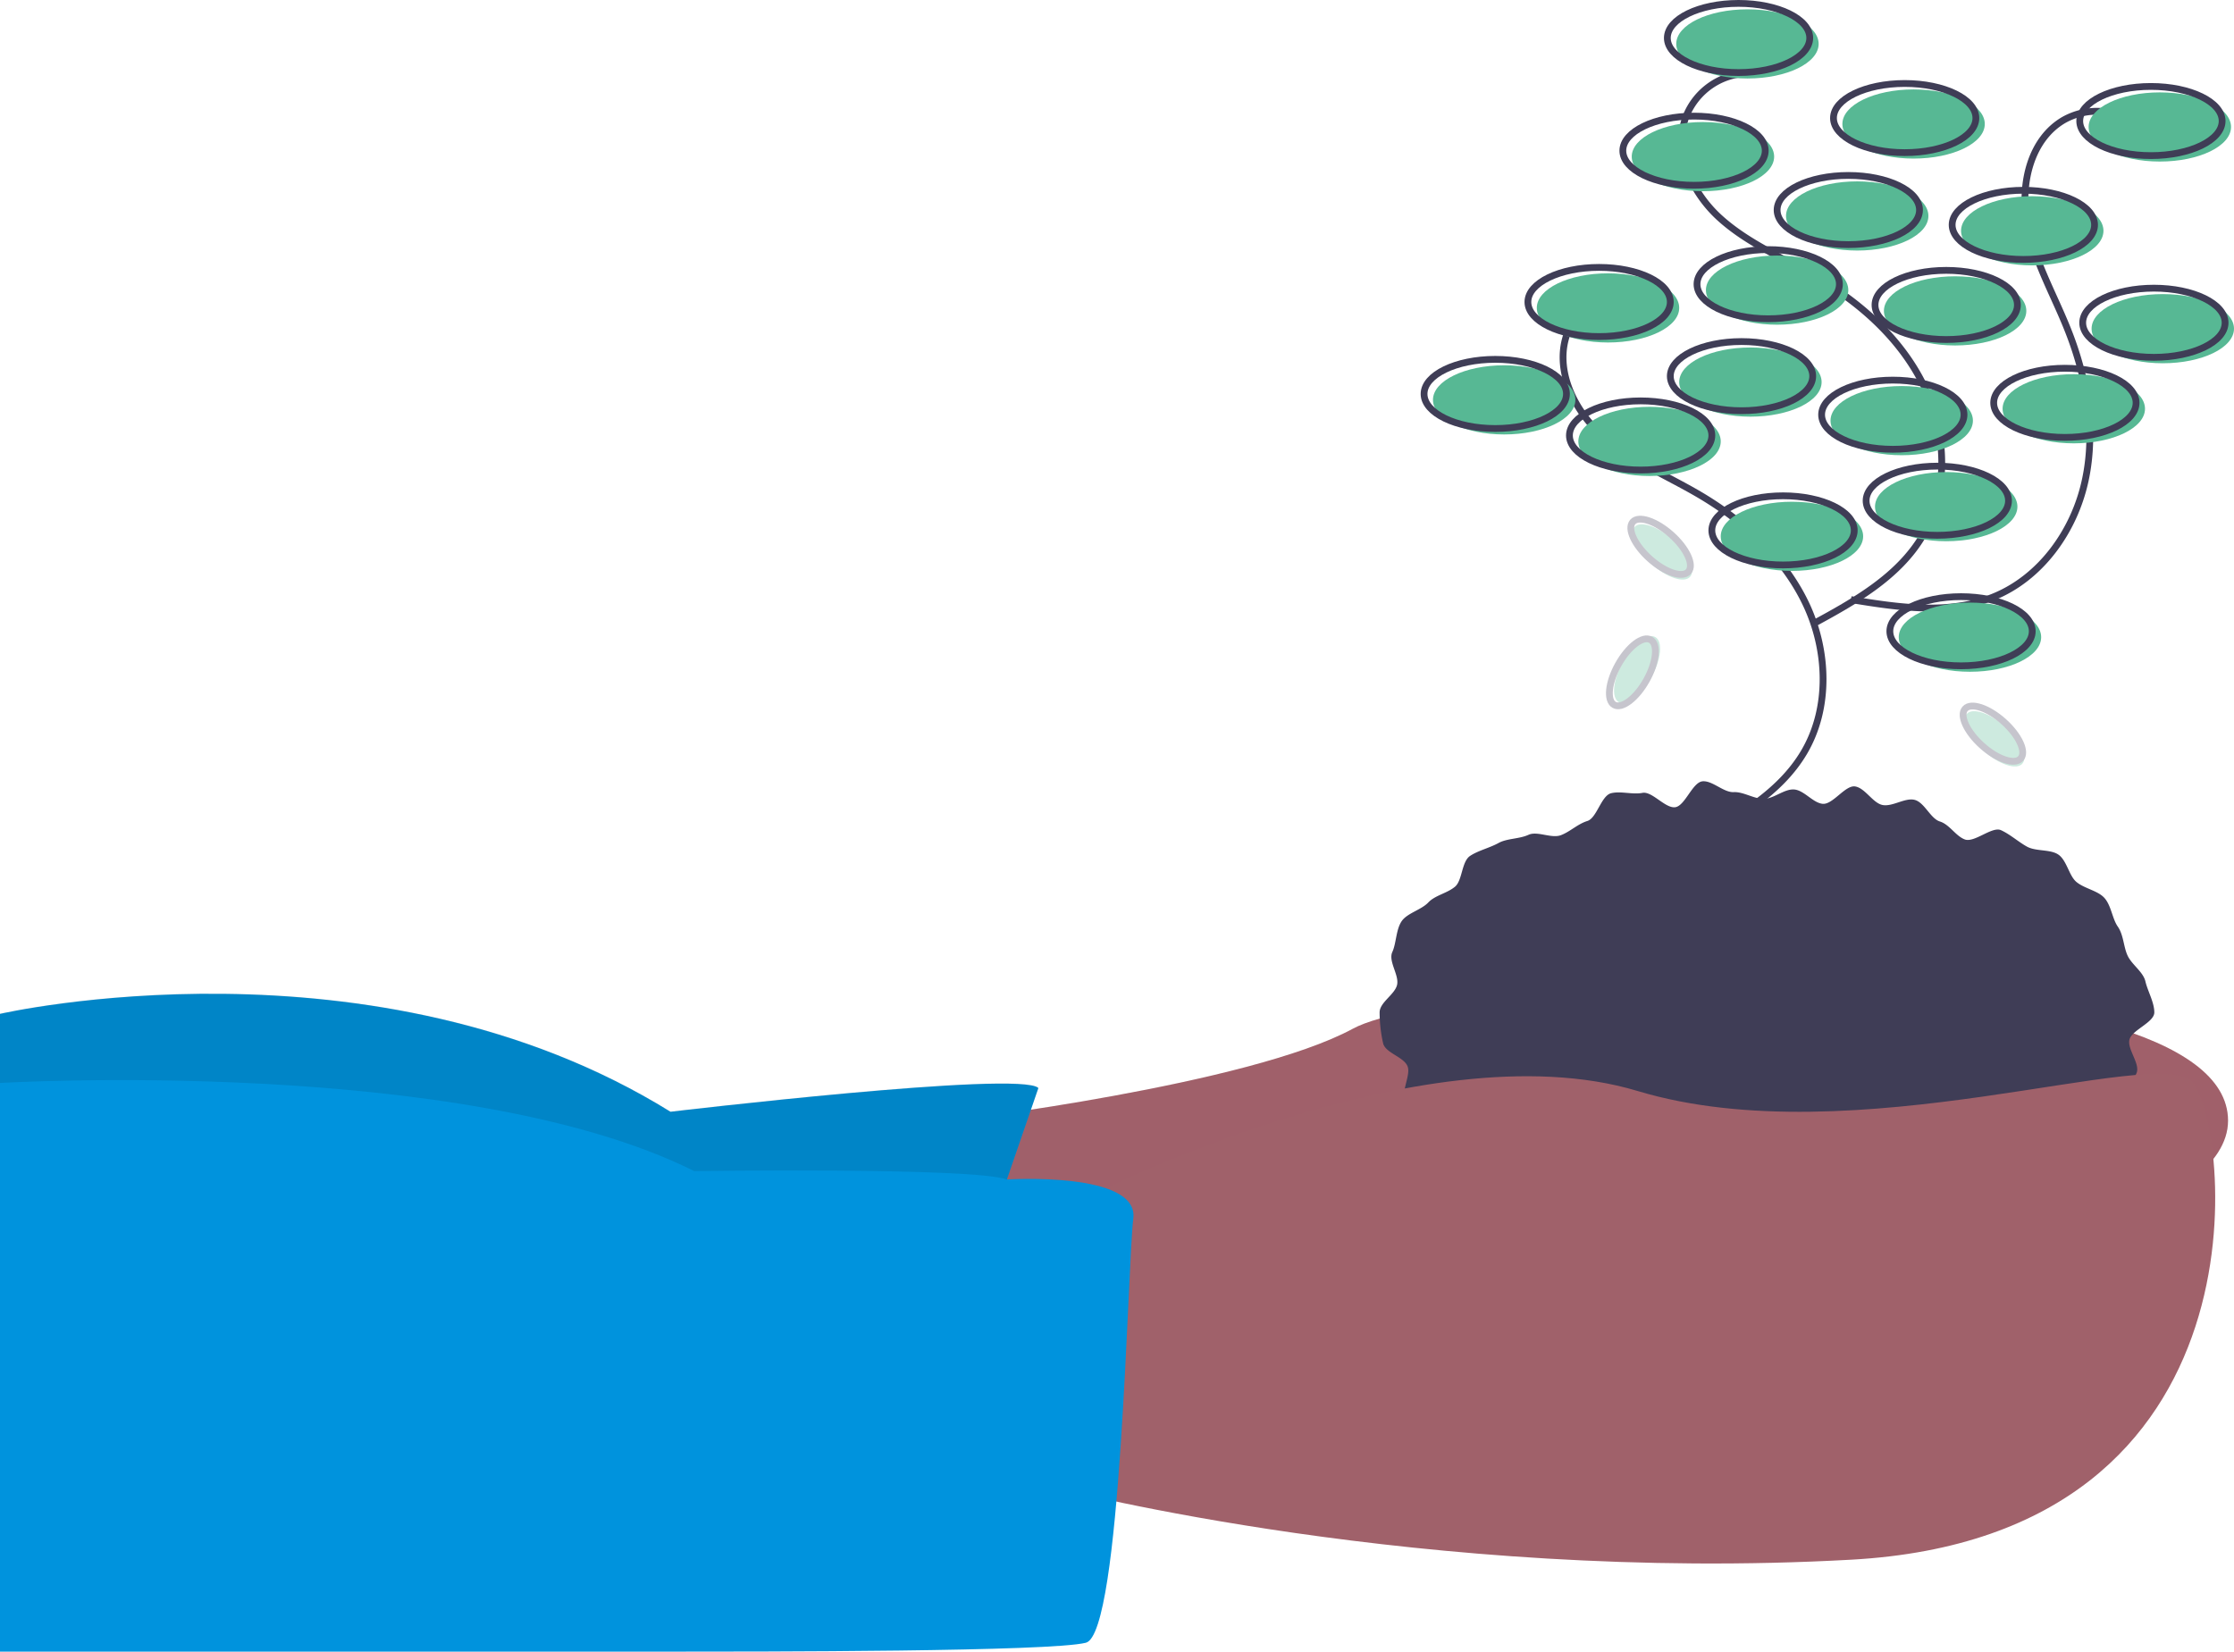 <svg id="Property_Svg" data-name="Property Svg" xmlns="http://www.w3.org/2000/svg" width="329.033" height="243.301" viewBox="0 0 329.033 243.301">
  <path id="Path_1306" data-name="Path 1306" d="M515.466,532.737s43.7-5.244,58.99-13.546,128.9-12.235,128.9,13.546S572.708,569.88,572.708,569.88l-68.6-3.933Z" transform="translate(-375.201 -367.652)" fill="#a0616a"/>
  <path id="Path_1307" data-name="Path 1307" d="M515.466,532.737s43.7-5.244,58.99-13.546,128.9-12.235,128.9,13.546S572.708,569.88,572.708,569.88l-68.6-3.933Z" transform="translate(-375.201 -367.652)" fill="#a0616a" opacity="0.1"/>
  <path id="Path_1308" data-name="Path 1308" d="M309.937,529.839l-9.176,26.655L157,558.241V518.915s55.057-12.672,98.754,14.42C255.754,533.335,307.315,527.217,309.937,529.839Z" transform="translate(-157 -369.561)" fill="#0093dd"/>
  <path id="Path_1309" data-name="Path 1309" d="M309.937,529.723l-9.176,26.655L157,558.125V518.8s55.057-12.672,98.754,14.42C255.754,533.219,307.315,527.1,309.937,529.723Z" transform="translate(-157 -369.488)" opacity="0.1"/>
  <path id="Path_1310" data-name="Path 1310" d="M818.264,465.685c0,1.489-3.34,2.595-3.668,4.031s1.659,3.592,1.031,4.953a26.956,26.956,0,0,1-2.292,3.986c-.823,1.178-3.363,1.006-4.405,2.11a35.013,35.013,0,0,1-3.235,2.814c-1.106.919-2.6,1.112-3.86,1.959-1.2.8-1.051,3.757-2.373,4.489-1.263.7-3.2.137-4.568.766-1.315.6-2.009,2.789-3.416,3.324-1.356.515-3.035.294-4.469.74-1.388.432-2.941.362-4.395.726-1.412.353-2.491,2.47-3.96,2.755-1.431.278-3.109-.464-4.589-.253-1.445.206-3.126-1.623-4.613-1.485-1.455.136-2.826.982-4.317,1.051-1.461.067-2.906.711-4.4.711s-3.029,1.4-4.489,1.331c-1.49-.068-2.839-2.188-4.295-2.323-1.487-.138-3.26,2.075-4.706,1.87-1.48-.211-2.652-2.378-4.083-2.656-1.469-.285-3.367,1.263-4.78.91-1.454-.364-2.318-2.885-3.706-3.317-1.434-.446-3.211.158-4.568-.357-1.407-.534-3.12-.449-4.436-1.053-1.371-.629-2.354-2.119-3.618-2.819-1.322-.733-1.932-2.55-3.127-3.355-1.257-.846-3.173-.738-4.278-1.658-1.167-.971-3.354-1.021-4.339-2.066-1.042-1.1-1.463-2.959-2.286-4.137-.866-1.241.834-3.863.229-5.174-.628-1.361-3.252-1.913-3.577-3.338a20.957,20.957,0,0,1-.514-4.533c0-1.489,2.244-2.627,2.572-4.064s-1.326-3.471-.7-4.832c.6-1.311.528-3.327,1.394-4.568.823-1.178,2.875-1.639,3.917-2.744.985-1.044,2.748-1.336,3.915-2.306,1.106-.919.965-3.692,2.222-4.538,1.2-.8,2.864-1.172,4.186-1.9,1.263-.7,3.051-.582,4.422-1.212,1.315-.6,3.376.586,4.782.052,1.356-.515,2.456-1.642,3.89-2.088,1.388-.432,2.04-3.727,3.494-4.09,1.412-.353,3.15.233,4.619-.052,1.431-.278,3.357,2.321,4.837,2.111,1.445-.206,2.526-3.676,4.013-3.814,1.455-.135,3.1,1.662,4.586,1.593,1.461-.067,2.929.986,4.419.986s2.975-1.445,4.436-1.378c1.49.068,2.8,1.978,4.259,2.114,1.487.138,3.312-2.767,4.758-2.561,1.48.211,2.623,2.456,4.055,2.734,1.469.285,3.31-1.109,4.722-.756,1.454.364,2.329,2.751,3.717,3.183,1.434.446,2.317,2.13,3.674,2.646,1.407.534,4.019-1.966,5.335-1.362,1.371.629,2.554,1.719,3.818,2.419,1.322.733,3.424.364,4.619,1.169,1.257.846,1.566,3.119,2.672,4.038,1.167.971,3.092,1.263,4.078,2.307,1.042,1.1,1.187,3.084,2.009,4.262.866,1.241.839,2.959,1.444,4.271.628,1.361,2.3,2.39,2.629,3.814S818.264,464.2,818.264,465.685Z" transform="translate(-500.967 -316.549)" fill="#3f3d56"/>
  <path id="Path_1311" data-name="Path 1311" d="M580.988,565.971s49.377-25.344,81.275-15.731,76.469-6.991,81.712-1.311,12.672,66.855-50.251,70.351-116.669-10.487-116.669-10.487Z" transform="translate(-421.06 -389.525)" fill="#a0616a"/>
  <path id="Path_1312" data-name="Path 1312" d="M305.3,564.828s19.494-1.234,18.619,5.758-1.748,61.175-6.991,62.486-46.755,1.311-63.8,1.311H157V550.611s68.166-4.058,102.249,12.983C259.249,563.594,300.227,563,305.3,564.828Z" transform="translate(-157 -391.081)" fill="#0093dd"/>
  <path id="Path_1313" data-name="Path 1313" d="M786.313,236.779a10.042,10.042,0,0,0-8.656,6.052c-2.165,5.232.622,11.378,4.806,15.193s9.558,6,14.441,8.863c6.559,3.85,12.452,9.195,15.734,16.056s3.631,15.359-.227,21.914c-3.58,6.084-10.091,9.725-16.3,13.083" transform="translate(-546.692 -194.062)" fill="none" stroke="#3f3d56" stroke-miterlimit="10" stroke-width="1"/>
  <path id="Path_1314" data-name="Path 1314" d="M833.378,150.885a10.042,10.042,0,0,0-8.656,6.052c-2.165,5.232.622,11.378,4.806,15.193s9.558,6,14.441,8.863c6.559,3.85,12.452,9.195,15.734,16.056s3.631,15.359-.227,21.914c-3.58,6.084-10.091,9.725-16.3,13.083" transform="translate(-576.278 -140.066)" fill="none" stroke="#3f3d56" stroke-miterlimit="10" stroke-width="1"/>
  <path id="Path_1315" data-name="Path 1315" d="M933.062,167.648a10.042,10.042,0,0,0-10.55-.513c-4.915,2.812-6.473,9.378-5.5,14.956S920.9,192.683,923,197.939c2.829,7.059,4.217,14.893,2.612,22.327s-6.532,14.368-13.594,17.189c-6.555,2.619-13.932,1.512-20.9.366" transform="translate(-618.494 -149.493)" fill="none" stroke="#3f3d56" stroke-miterlimit="10" stroke-width="1"/>
  <ellipse id="Ellipse_38" data-name="Ellipse 38" cx="10.487" cy="5.094" rx="10.487" ry="5.094" transform="translate(253.438 73.91)" fill="#57b894"/>
  <ellipse id="Ellipse_39" data-name="Ellipse 39" cx="10.487" cy="5.094" rx="10.487" ry="5.094" transform="translate(252.127 73.036)" fill="none" stroke="#3f3d56" stroke-miterlimit="10" stroke-width="1"/>
  <ellipse id="Ellipse_40" data-name="Ellipse 40" cx="10.487" cy="5.094" rx="10.487" ry="5.094" transform="translate(276.16 69.54)" fill="#57b894"/>
  <ellipse id="Ellipse_41" data-name="Ellipse 41" cx="10.487" cy="5.094" rx="10.487" ry="5.094" transform="translate(274.849 68.666)" fill="none" stroke="#3f3d56" stroke-miterlimit="10" stroke-width="1"/>
  <ellipse id="Ellipse_42" data-name="Ellipse 42" cx="10.487" cy="5.094" rx="10.487" ry="5.094" transform="translate(279.656 88.767)" fill="#57b894"/>
  <ellipse id="Ellipse_43" data-name="Ellipse 43" cx="10.487" cy="5.094" rx="10.487" ry="5.094" transform="translate(278.345 87.892)" fill="none" stroke="#3f3d56" stroke-miterlimit="10" stroke-width="1"/>
  <ellipse id="Ellipse_44" data-name="Ellipse 44" cx="10.487" cy="5.094" rx="10.487" ry="5.094" transform="translate(277.471 40.701)" fill="#57b894"/>
  <ellipse id="Ellipse_45" data-name="Ellipse 45" cx="10.487" cy="5.094" rx="10.487" ry="5.094" transform="translate(276.16 39.827)" fill="none" stroke="#3f3d56" stroke-miterlimit="10" stroke-width="1"/>
  <ellipse id="Ellipse_46" data-name="Ellipse 46" cx="10.487" cy="5.094" rx="10.487" ry="5.094" transform="translate(251.253 37.642)" fill="#57b894"/>
  <ellipse id="Ellipse_47" data-name="Ellipse 47" cx="10.487" cy="5.094" rx="10.487" ry="5.094" transform="translate(249.943 36.768)" fill="none" stroke="#3f3d56" stroke-miterlimit="10" stroke-width="1"/>
  <ellipse id="Ellipse_48" data-name="Ellipse 48" cx="10.487" cy="5.094" rx="10.487" ry="5.094" transform="translate(263.051 26.718)" fill="#57b894"/>
  <ellipse id="Ellipse_49" data-name="Ellipse 49" cx="10.487" cy="5.094" rx="10.487" ry="5.094" transform="translate(261.741 25.844)" fill="none" stroke="#3f3d56" stroke-miterlimit="10" stroke-width="1"/>
  <ellipse id="Ellipse_50" data-name="Ellipse 50" cx="10.487" cy="5.094" rx="10.487" ry="5.094" transform="translate(288.832 28.903)" fill="#57b894"/>
  <ellipse id="Ellipse_51" data-name="Ellipse 51" cx="10.487" cy="5.094" rx="10.487" ry="5.094" transform="translate(287.521 28.029)" fill="none" stroke="#3f3d56" stroke-miterlimit="10" stroke-width="1"/>
  <ellipse id="Ellipse_52" data-name="Ellipse 52" cx="10.487" cy="5.094" rx="10.487" ry="5.094" transform="translate(308.059 43.322)" fill="#57b894"/>
  <ellipse id="Ellipse_53" data-name="Ellipse 53" cx="10.487" cy="5.094" rx="10.487" ry="5.094" transform="translate(306.748 42.448)" fill="none" stroke="#3f3d56" stroke-miterlimit="10" stroke-width="1"/>
  <ellipse id="Ellipse_54" data-name="Ellipse 54" cx="10.487" cy="5.094" rx="10.487" ry="5.094" transform="translate(240.329 17.979)" fill="#57b894"/>
  <ellipse id="Ellipse_55" data-name="Ellipse 55" cx="10.487" cy="5.094" rx="10.487" ry="5.094" transform="translate(239.019 17.105)" fill="none" stroke="#3f3d56" stroke-miterlimit="10" stroke-width="1"/>
  <ellipse id="Ellipse_56" data-name="Ellipse 56" cx="10.487" cy="5.094" rx="10.487" ry="5.094" transform="translate(246.884 1.374)" fill="#57b894"/>
  <ellipse id="Ellipse_57" data-name="Ellipse 57" cx="10.487" cy="5.094" rx="10.487" ry="5.094" transform="translate(245.573 0.5)" fill="none" stroke="#3f3d56" stroke-miterlimit="10" stroke-width="1"/>
  <ellipse id="Ellipse_58" data-name="Ellipse 58" cx="10.487" cy="5.094" rx="10.487" ry="5.094" transform="translate(307.621 13.609)" fill="#57b894"/>
  <ellipse id="Ellipse_59" data-name="Ellipse 59" cx="10.487" cy="5.094" rx="10.487" ry="5.094" transform="translate(306.311 12.735)" fill="none" stroke="#3f3d56" stroke-miterlimit="10" stroke-width="1"/>
  <ellipse id="Ellipse_60" data-name="Ellipse 60" cx="10.487" cy="5.094" rx="10.487" ry="5.094" transform="translate(211.053 53.81)" fill="#57b894"/>
  <ellipse id="Ellipse_61" data-name="Ellipse 61" cx="10.487" cy="5.094" rx="10.487" ry="5.094" transform="translate(209.742 52.935)" fill="none" stroke="#3f3d56" stroke-miterlimit="10" stroke-width="1"/>
  <ellipse id="Ellipse_62" data-name="Ellipse 62" cx="10.487" cy="5.094" rx="10.487" ry="5.094" transform="translate(247.321 51.188)" fill="#57b894"/>
  <ellipse id="Ellipse_63" data-name="Ellipse 63" cx="10.487" cy="5.094" rx="10.487" ry="5.094" transform="translate(246.01 50.314)" fill="none" stroke="#3f3d56" stroke-miterlimit="10" stroke-width="1"/>
  <ellipse id="Ellipse_64" data-name="Ellipse 64" cx="10.487" cy="5.094" rx="10.487" ry="5.094" transform="translate(294.95 55.12)" fill="#57b894"/>
  <ellipse id="Ellipse_65" data-name="Ellipse 65" cx="10.487" cy="5.094" rx="10.487" ry="5.094" transform="translate(293.639 54.246)" fill="none" stroke="#3f3d56" stroke-miterlimit="10" stroke-width="1"/>
  <ellipse id="Ellipse_66" data-name="Ellipse 66" cx="10.487" cy="5.094" rx="10.487" ry="5.094" transform="translate(269.606 56.868)" fill="#57b894"/>
  <ellipse id="Ellipse_67" data-name="Ellipse 67" cx="10.487" cy="5.094" rx="10.487" ry="5.094" transform="translate(268.295 55.994)" fill="none" stroke="#3f3d56" stroke-miterlimit="10" stroke-width="1"/>
  <ellipse id="Ellipse_68" data-name="Ellipse 68" cx="10.487" cy="5.094" rx="10.487" ry="5.094" transform="translate(271.354 13.172)" fill="#57b894"/>
  <ellipse id="Ellipse_69" data-name="Ellipse 69" cx="10.487" cy="5.094" rx="10.487" ry="5.094" transform="translate(270.043 12.298)" fill="none" stroke="#3f3d56" stroke-miterlimit="10" stroke-width="1"/>
  <ellipse id="Ellipse_70" data-name="Ellipse 70" cx="10.487" cy="5.094" rx="10.487" ry="5.094" transform="translate(226.347 40.264)" fill="#57b894"/>
  <ellipse id="Ellipse_71" data-name="Ellipse 71" cx="10.487" cy="5.094" rx="10.487" ry="5.094" transform="translate(225.036 39.39)" fill="none" stroke="#3f3d56" stroke-miterlimit="10" stroke-width="1"/>
  <ellipse id="Ellipse_72" data-name="Ellipse 72" cx="10.487" cy="5.094" rx="10.487" ry="5.094" transform="translate(232.464 59.927)" fill="#57b894"/>
  <ellipse id="Ellipse_73" data-name="Ellipse 73" cx="10.487" cy="5.094" rx="10.487" ry="5.094" transform="translate(231.153 59.053)" fill="none" stroke="#3f3d56" stroke-miterlimit="10" stroke-width="1"/>
  <g id="Group_140" data-name="Group 140" transform="translate(235.67 92.683)" opacity="0.3">
    <ellipse id="Ellipse_74" data-name="Ellipse 74" cx="5.494" cy="2.379" rx="5.494" ry="2.379" transform="translate(0.691 9.592) rotate(-60.799)" fill="#57b894"/>
    <ellipse id="Ellipse_75" data-name="Ellipse 75" cx="5.494" cy="2.379" rx="5.494" ry="2.379" transform="translate(0 9.992) rotate(-60.799)" fill="none" stroke="#3f3d56" stroke-miterlimit="10" stroke-width="1"/>
  </g>
  <g id="Group_141" data-name="Group 141" transform="translate(287.843 102.636)" opacity="0.3">
    <ellipse id="Ellipse_76" data-name="Ellipse 76" cx="2.379" cy="5.494" rx="2.379" ry="5.494" transform="matrix(0.667, -0.745, 0.745, 0.667, 0.239, 4.308)" fill="#57b894"/>
    <ellipse id="Ellipse_77" data-name="Ellipse 77" cx="2.379" cy="5.494" rx="2.379" ry="5.494" transform="matrix(0.667, -0.745, 0.745, 0.667, 0, 3.546)" fill="none" stroke="#3f3d56" stroke-miterlimit="10" stroke-width="1"/>
  </g>
  <g id="Group_142" data-name="Group 142" transform="translate(238.903 75.107)" opacity="0.3">
    <ellipse id="Ellipse_78" data-name="Ellipse 78" cx="2.379" cy="5.494" rx="2.379" ry="5.494" transform="matrix(0.667, -0.745, 0.745, 0.667, 0.24, 4.308)" fill="#57b894"/>
    <ellipse id="Ellipse_79" data-name="Ellipse 79" cx="2.379" cy="5.494" rx="2.379" ry="5.494" transform="matrix(0.667, -0.745, 0.745, 0.667, 0, 3.546)" fill="none" stroke="#3f3d56" stroke-miterlimit="10" stroke-width="1"/>
  </g>
</svg>

